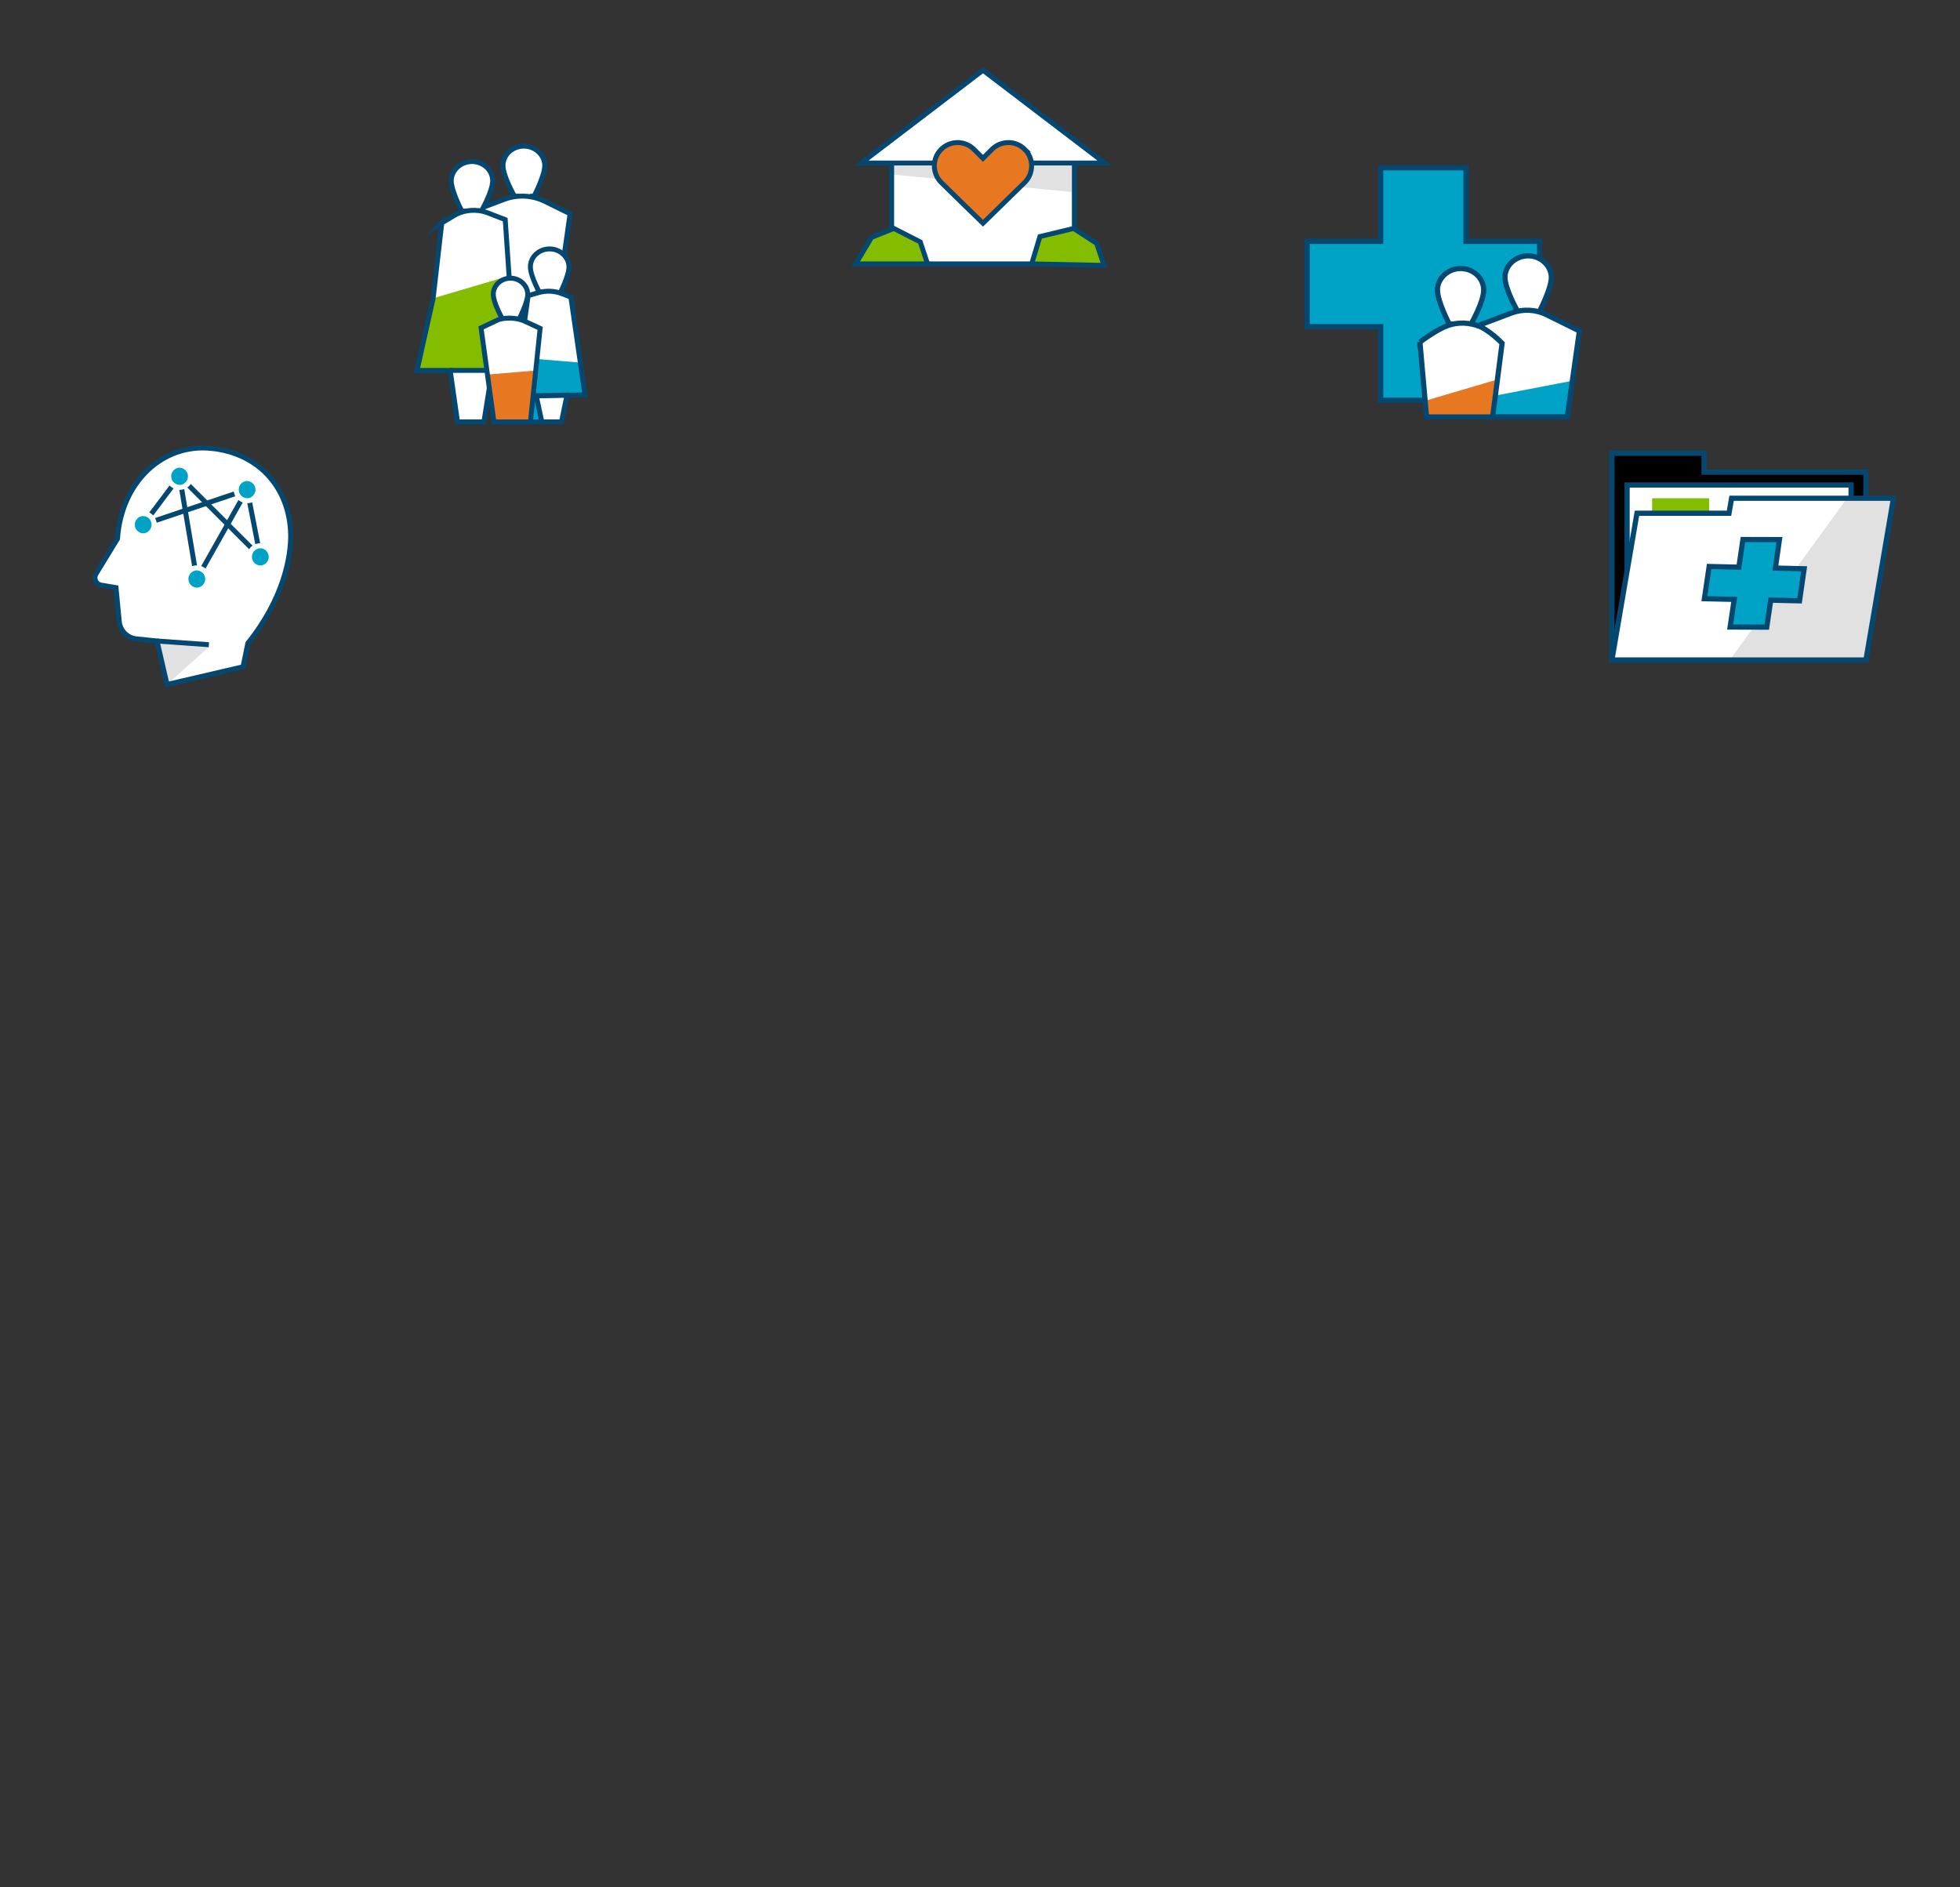 <?xml version="1.0" encoding="UTF-8"?>
<svg id="CareRecords" xmlns="http://www.w3.org/2000/svg" viewBox="0 0 605.17 582.74">
  <rect x="0" y="0" width="605.17" height="582.74" fill="#333333" stroke="none"/>
  <g id="Enterprise">
    <g id="myAvatar">
      <path d="M65.37,138.46c-14.95-1.62-27.87,10.14-29.09,27.88l-6.63,10.86c-.66,1.09-.32,2.51.77,3.17.25.15.52.25.81.3l4.59.78,1,10.47c.27,2.82,2.49,5.06,5.31,5.35l6.35.65,3.1,13.43,23.46-5.46,1.49-7.29c11.15-13.87,13.35-26.97,13.21-33.65-.32-13.97-9.43-24.89-24.38-26.5Z" fill="#fff"/>
      <line x1="44.22" y1="162" x2="76.31" y2="151.18" fill="none" stroke="#044872" stroke-miterlimit="3.33" stroke-width="1.54"/>
      <line x1="80.37" y1="171.94" x2="55.44" y2="147.07" fill="none" stroke="#044872" stroke-miterlimit="3.33" stroke-width="1.54"/>
      <polyline points="44.22 162 55.44 147.07 60.76 178.78 76.31 151.18 80.37 171.94" fill="none" stroke="#044872" stroke-miterlimit="3.33" stroke-width="1.54"/>
      <path d="M44.21,165.43c-1.89-.02-3.41-1.57-3.39-3.47.02-1.72,1.3-3.16,3-3.37.13-.02.27-.02.41-.02,1.89,0,3.43,1.53,3.43,3.43,0,1.74-1.3,3.2-3.03,3.4-.14.02-.28.03-.42.03Z" fill="#00a2c5"/>
      <path d="M44.22,159.34c1.47.04,2.63,1.27,2.58,2.75-.04,1.29-1,2.37-2.27,2.56-.11,0-.21.02-.33.02-1.47-.04-2.63-1.27-2.58-2.75.04-1.29,1-2.37,2.27-2.56h.33M44.22,157.82h0c-2.32,0-4.2,1.87-4.2,4.19s1.87,4.2,4.19,4.2,4.2-1.87,4.2-4.19c0-.17,0-.33-.03-.5-.24-2.12-2.03-3.72-4.16-3.72v.02Z" fill="#fff"/>
      <path d="M60.76,182.21c-1.89-.01-3.42-1.56-3.41-3.45.01-1.72,1.3-3.17,3-3.38.14,0,.27-.02.41-.02,1.89.01,3.42,1.56,3.41,3.45-.01,1.72-1.3,3.17-3,3.38-.13.02-.27.02-.41.02Z" fill="#00a2c5"/>
      <path d="M60.77,176.12c1.47.04,2.63,1.27,2.59,2.74-.04,1.29-1,2.37-2.27,2.56-.11.01-.22.02-.33.02-1.47-.04-2.63-1.27-2.59-2.74.04-1.29,1-2.37,2.27-2.56.11-.01.22-.02.33-.02M60.77,174.59h0c-2.32-.07-4.25,1.76-4.31,4.08-.07,2.32,1.76,4.25,4.08,4.31.08,0,.16,0,.24,0,.16,0,.33,0,.5-.03,2.3-.28,3.94-2.37,3.67-4.67-.25-2.1-2.04-3.69-4.16-3.7h0Z" fill="#fff"/>
      <path d="M55.44,150.5c-1.74,0-3.2-1.3-3.4-3.03-.22-1.88,1.12-3.58,3-3.81,0,0,0,0,0,0,.13-.02.27-.02.41-.02,1.89,0,3.43,1.53,3.43,3.43,0,1.74-1.3,3.2-3.03,3.4-.13.02-.27.03-.41.03Z" fill="#00a2c5"/>
      <path d="M55.45,144.41c1.47.04,2.63,1.27,2.58,2.75-.04,1.29-1,2.37-2.27,2.56-.11,0-.22,0-.33,0-1.47-.05-2.62-1.29-2.57-2.76.05-1.28.99-2.34,2.26-2.54.11-.01.22-.02.33-.02M55.45,142.86h0c-.17,0-.33,0-.5.03-2.3.28-3.94,2.37-3.67,4.67.25,2.1,2.04,3.69,4.16,3.7.17,0,.33,0,.5-.03,2.3-.26,3.96-2.34,3.69-4.64-.24-2.13-2.04-3.73-4.18-3.72Z" fill="#fff"/>
      <path d="M80.37,175.37c-1.89-.01-3.42-1.56-3.4-3.46.01-1.72,1.3-3.16,3-3.38.13-.02.27-.02.41-.02,1.89,0,3.43,1.53,3.43,3.43,0,1.74-1.3,3.2-3.03,3.4-.13.02-.27.03-.41.03Z" fill="#00a2c5"/>
      <path d="M80.38,169.28c1.47.04,2.63,1.27,2.58,2.75-.04,1.29-1,2.37-2.27,2.56-.11.01-.22.02-.33.02-1.47-.05-2.62-1.29-2.57-2.76.05-1.28.99-2.34,2.26-2.54.11-.01.21-.02.32-.02M80.36,167.75h0c-.17,0-.33,0-.5.03-2.3.28-3.94,2.37-3.67,4.67.25,2.1,2.04,3.69,4.16,3.7.17,0,.33,0,.5-.03,2.3-.28,3.94-2.37,3.67-4.67-.25-2.1-2.04-3.69-4.16-3.7Z" fill="#fff"/>
      <path d="M76.3,154.6c-1.89-.06-3.38-1.64-3.31-3.54.05-1.65,1.28-3.03,2.91-3.28.13-.02.27-.03.41-.03,1.89.01,3.42,1.56,3.4,3.46-.01,1.72-1.3,3.16-3,3.38-.14.01-.27.01-.41,0Z" fill="#00a2c5"/>
      <path d="M76.31,148.52c1.47.05,2.62,1.29,2.57,2.76-.05,1.28-.99,2.34-2.26,2.54-.11.01-.21.02-.32.02-1.47-.04-2.63-1.27-2.58-2.75.04-1.29,1-2.37,2.27-2.56h.33M76.33,147h0c-2.32,0-4.19,1.88-4.19,4.19,0,2.32,1.88,4.19,4.19,4.19,2.32,0,4.19-1.88,4.19-4.19,0-.17-.01-.34-.03-.51-.25-2.11-2.04-3.7-4.16-3.7v.02Z" fill="#fff"/>
      <polygon points="48.46 197.93 64.49 199.76 51.56 211.36 48.46 197.93" isolation="isolate" opacity=".12"/>
      <line x1="48.46" y1="197.93" x2="64.49" y2="199.07" fill="none" stroke="#044872" stroke-miterlimit="3.33" stroke-width="1.54"/>
      <path d="M65.37,138.46c-14.95-1.62-27.87,10.14-29.09,27.88l-6.63,10.86c-.66,1.09-.32,2.51.77,3.17.25.15.52.25.81.3l4.59.78,1,10.47c.27,2.82,2.49,5.06,5.31,5.35l6.35.65,3.1,13.43,23.46-5.46,1.49-7.29c11.15-13.87,13.35-26.97,13.21-33.65-.32-13.97-9.43-24.89-24.38-26.5Z" fill="none" stroke="#044872" stroke-miterlimit="3.33" stroke-width="1.54"/>
    </g>
    <g id="myEvolve">
      <g>
        <g>
          <path d="M161.75,45.12c3.56,0,6.44,2.79,6.44,5.99s-3.29,9.46-3.29,9.46h-6.06s-3.53-6.15-3.53-9.46,2.88-5.99,6.44-5.99Z" fill="#fff" stroke="#044872" stroke-miterlimit="10" stroke-width="1.52"/>
          <polygon points="162.11 59.16 176.01 66.01 166.93 130.26 156.18 130.26 146.82 64.91 162.11 59.16" fill="#fff"/>
          <polygon points="172.45 91.15 150.94 93.67 156.18 130.26 166.93 130.26 172.45 91.15" fill="#00a1c4"/>
          <path d="M168.28,62.2l7.73,3.81-9.08,64.25h-10.75l-9.36-65.36,8.85-3.33c4.1-1.54,8.67-1.31,12.61.63Z" fill="none" stroke="#044872" stroke-miterlimit="10" stroke-width="1.52"/>
        </g>
        <g>
          <path d="M145.72,49.88c-3.53,0-6.39,2.77-6.39,5.94s3.27,9.38,3.27,9.38h6.01s3.5-6.1,3.5-9.38-2.87-5.94-6.39-5.94Z" fill="#fff" stroke="#044872" stroke-miterlimit="10" stroke-width="1.52"/>
          <polygon points="136.41 68.83 145.4 64.03 156 67.81 157.19 85.19 163.51 114.67 151.94 114.67 149.41 130.26 141.26 130.26 138.99 114.37 128.77 114.53 133.74 92.1 136.41 68.83" fill="#fff"/>
          <polygon points="133.74 92.1 157.19 85.19 163.51 114.67 128.77 114.53 133.74 92.1" fill="#84bd00"/>
          <path d="M136.41,68.83l4.53-2.69c2.86-1.36,6.13-1.57,9.15-.6l5.9,2.27,1.19,17.38,6.32,29.18h-11.56l-2.53,15.89h-8.14l-2.27-15.89h-10.23l4.97-22.27,2.67-23.27Z" fill="none" stroke="#044872" stroke-miterlimit="10" stroke-width="1.52"/>
          <line x1="138.99" y1="114.37" x2="161.66" y2="114.37" fill="none" stroke="#044872" stroke-miterlimit="10" stroke-width="1.52"/>
        </g>
        <path d="M169.71,76.86c3.29,0,5.96,2.58,5.96,5.54s-3.05,8.75-3.05,8.75h-5.6s-3.26-5.69-3.26-8.75c0-3.06,2.66-5.54,5.95-5.54Z" fill="#fff" stroke="#044872" stroke-miterlimit="10" stroke-width="1.52"/>
        <polygon points="180.61 121.68 175.07 121.97 173.37 130.26 167.3 130.26 165.94 122.33 159.49 122.28 163.07 91.29 169.9 89.26 176.26 91.74 180.61 121.68" fill="#fff"/>
        <polygon points="178.92 111.94 160.69 110.43 158.75 122.05 180.61 121.68 178.92 111.94" fill="#00a1c4"/>
        <path d="M173.61,90.71l2.66,1.04,4.34,30.19-21.85.36,4.31-31,3.03-.9c2.46-.74,5.11-.63,7.51.31Z" fill="none" stroke="#044872" stroke-miterlimit="10" stroke-width="1.52"/>
        <polygon points="175.07 121.97 173.37 130.26 167.3 130.26 165.57 122.22 175.07 121.97" fill="none" stroke="#044872" stroke-miterlimit="10" stroke-width="1.52"/>
        <g>
          <path d="M157.62,85.9c2.94,0,5.32,2.3,5.32,4.94s-2.72,7.81-2.72,7.81h-5s-2.91-5.08-2.91-7.81,2.38-4.94,5.31-4.94Z" fill="#fff" stroke="#044872" stroke-miterlimit="10" stroke-width="1.52"/>
          <polygon points="157.79 97.65 166.78 101.39 163.78 130.26 152.51 130.26 148.53 101.24 157.79 97.65" fill="#fff"/>
          <polygon points="165.43 114.41 150.96 115.61 152.51 130.26 163.78 130.26 165.43 114.41" fill="#e87722"/>
          <path d="M161.48,98.94l5.29,2.45-3,28.87h-11.26l-3.98-29.02,5.48-2.59c2.47-.65,5.07-.55,7.47.29Z" fill="none" stroke="#044872" stroke-miterlimit="10" stroke-width="1.52"/>
        </g>
      </g>
    </g>
    <g id="myUnity">
      <g>
        <rect x="275.31" y="46.61" width="56.41" height="34.87" fill="#fff" stroke="#044872" stroke-miterlimit="10" stroke-width="1.52"/>
        <polygon points="264.22 81.48 269.08 73.31 275.98 70.54 284.14 74.7 286.4 81.48 264.22 81.48" fill="#84bd00" stroke="#044872" stroke-miterlimit="10" stroke-width="1.52"/>
        <polygon points="318.54 81.48 321.09 73.04 331.5 70.54 338.61 75.15 340.87 81.94 318.54 81.48" fill="#84bd00" stroke="#044872" stroke-miterlimit="10" stroke-width="1.52"/>
        <polygon points="276.07 50.33 330.95 50.33 330.95 59.29 276.07 53.93 276.07 50.33" isolation="isolate" opacity=".12"/>
        <polygon points="341.08 50.33 265.94 50.33 303.51 21.69 341.08 50.33" fill="#fff" stroke="#044872" stroke-miterlimit="10" stroke-width="1.52"/>
        <path d="M316.43,46.13h0c-2.81-2.81-7.36-2.81-10.17,0l-2.76,2.76-2.76-2.76c-2.81-2.81-7.36-2.81-10.17,0-2.81,2.81-2.74,7.43,0,10.17,2.74,2.74,12.93,12.62,12.93,12.62,0,0,10.15-9.85,12.92-12.62s2.82-7.37,0-10.17Z" fill="#e87722" stroke="#044872" stroke-miterlimit="10" stroke-width="1.52"/>
      </g>
    </g>
    <g id="myInisght">
      <polygon points="475.35 74.52 452.64 74.52 452.64 51.81 426.3 51.81 426.3 74.52 403.6 74.52 403.6 100.86 426.3 100.86 426.3 123.56 452.64 123.56 452.64 100.86 475.35 100.86 475.35 74.52" fill="#00a2c5" stroke="#044872" stroke-miterlimit="10" stroke-width="1.61"/>
      <path d="M471.83,79c3.96,0,7.16,3.1,7.16,6.65s-3.66,10.5-3.66,10.5h-6.73s-3.92-6.84-3.92-10.5,3.21-6.65,7.16-6.65Z" fill="#fff" stroke="#044872" stroke-miterlimit="10" stroke-width="1.61"/>
      <path d="M471.83,95.8c4.78,0,15.84,6.41,15.84,6.41l-3.75,26.54h-24.7l-3.98-27.77s11.81-5.17,16.59-5.17Z" fill="#fff"/>
      <polygon points="485.49 117.57 458.06 122.85 459.21 128.74 483.91 128.74 485.49 117.57" fill="#00a2c5"/>
      <path d="M477.54,97.2l10.12,4.99-3.75,26.54h-24.7l-3.98-27.77,11.43-4.3c3.55-1.33,7.49-1.14,10.88.54Z" fill="none" stroke="#044872" stroke-miterlimit="10" stroke-width="1.61"/>
      <path d="M450.97,82.91c-3.94,0-7.14,3.09-7.14,6.65s3.65,10.5,3.65,10.5h6.72s3.91-6.82,3.91-10.5-3.2-6.65-7.14-6.65Z" fill="#fff" stroke="#044872" stroke-miterlimit="10" stroke-width="1.61"/>
      <path d="M438.36,105.02s8.43-5.25,12.6-5.25,12.82,6.23,12.82,6.23l-2.94,22.75-20.39.55-2.09-24.28Z" fill="#fff"/>
      <polygon points="440.46 123.62 461.58 117.4 460.16 128.74 440.46 128.74 440.46 123.62" fill="#e87722"/>
      <path d="M438.41,105.62s4.01-3,7.22-4.52,6.6-1.75,10.24-.67,7.92,5.56,7.92,5.56l-2.94,22.75h-20.39l-2.05-23.12Z" fill="none" stroke="#044872" stroke-miterlimit="10" stroke-width="1.61"/>
    </g>
    <g id="myVRS">
      <polygon points="526.15 145.8 526.15 139.95 497.69 139.95 497.69 203.79 576.13 203.79 576.13 145.8 526.15 145.8" fill="#fff"/>
      <polygon points="526.15 145.8 526.15 139.95 497.69 139.95 497.69 203.79 576.13 203.79 576.13 145.8 526.15 145.8" stroke="#044872" stroke-miterlimit="10" stroke-width="1.61"/>
      <rect x="502.38" y="149.75" width="69.16" height="53.65" fill="#fff" stroke="#044872" stroke-miterlimit="10" stroke-width="1.61"/>
      <rect x="510.12" y="153.85" width="17.6" height="49.56" fill="#84bd00"/>
      <polygon points="533.85 158.47 534.65 153.85 584.63 153.85 576.13 203.79 497.69 203.79 505.43 158.47 533.85 158.47" fill="#fff"/>
      <polygon points="533.99 203.93 575.95 203.93 584.63 153.85 570.25 153.85 533.99 203.93" isolation="isolate" opacity=".12"/>
      <polygon points="533.85 158.47 534.65 153.85 584.63 153.85 576.13 203.79 497.69 203.79 505.43 158.47 533.85 158.47" fill="none" stroke="#044872" stroke-miterlimit="10" stroke-width="1.61"/>
      <polygon points="557.05 175.62 548.16 175.41 549.42 166.62 538.15 166.59 536.89 175.13 527.72 174.92 526.25 184.86 535.46 185.07 534.2 193.61 545.5 193.64 546.73 185.31 555.62 185.52 557.05 175.62" fill="#00a2c5" stroke="#044872" stroke-miterlimit="10" stroke-width="1.61"/>
    </g>
  </g>
</svg>